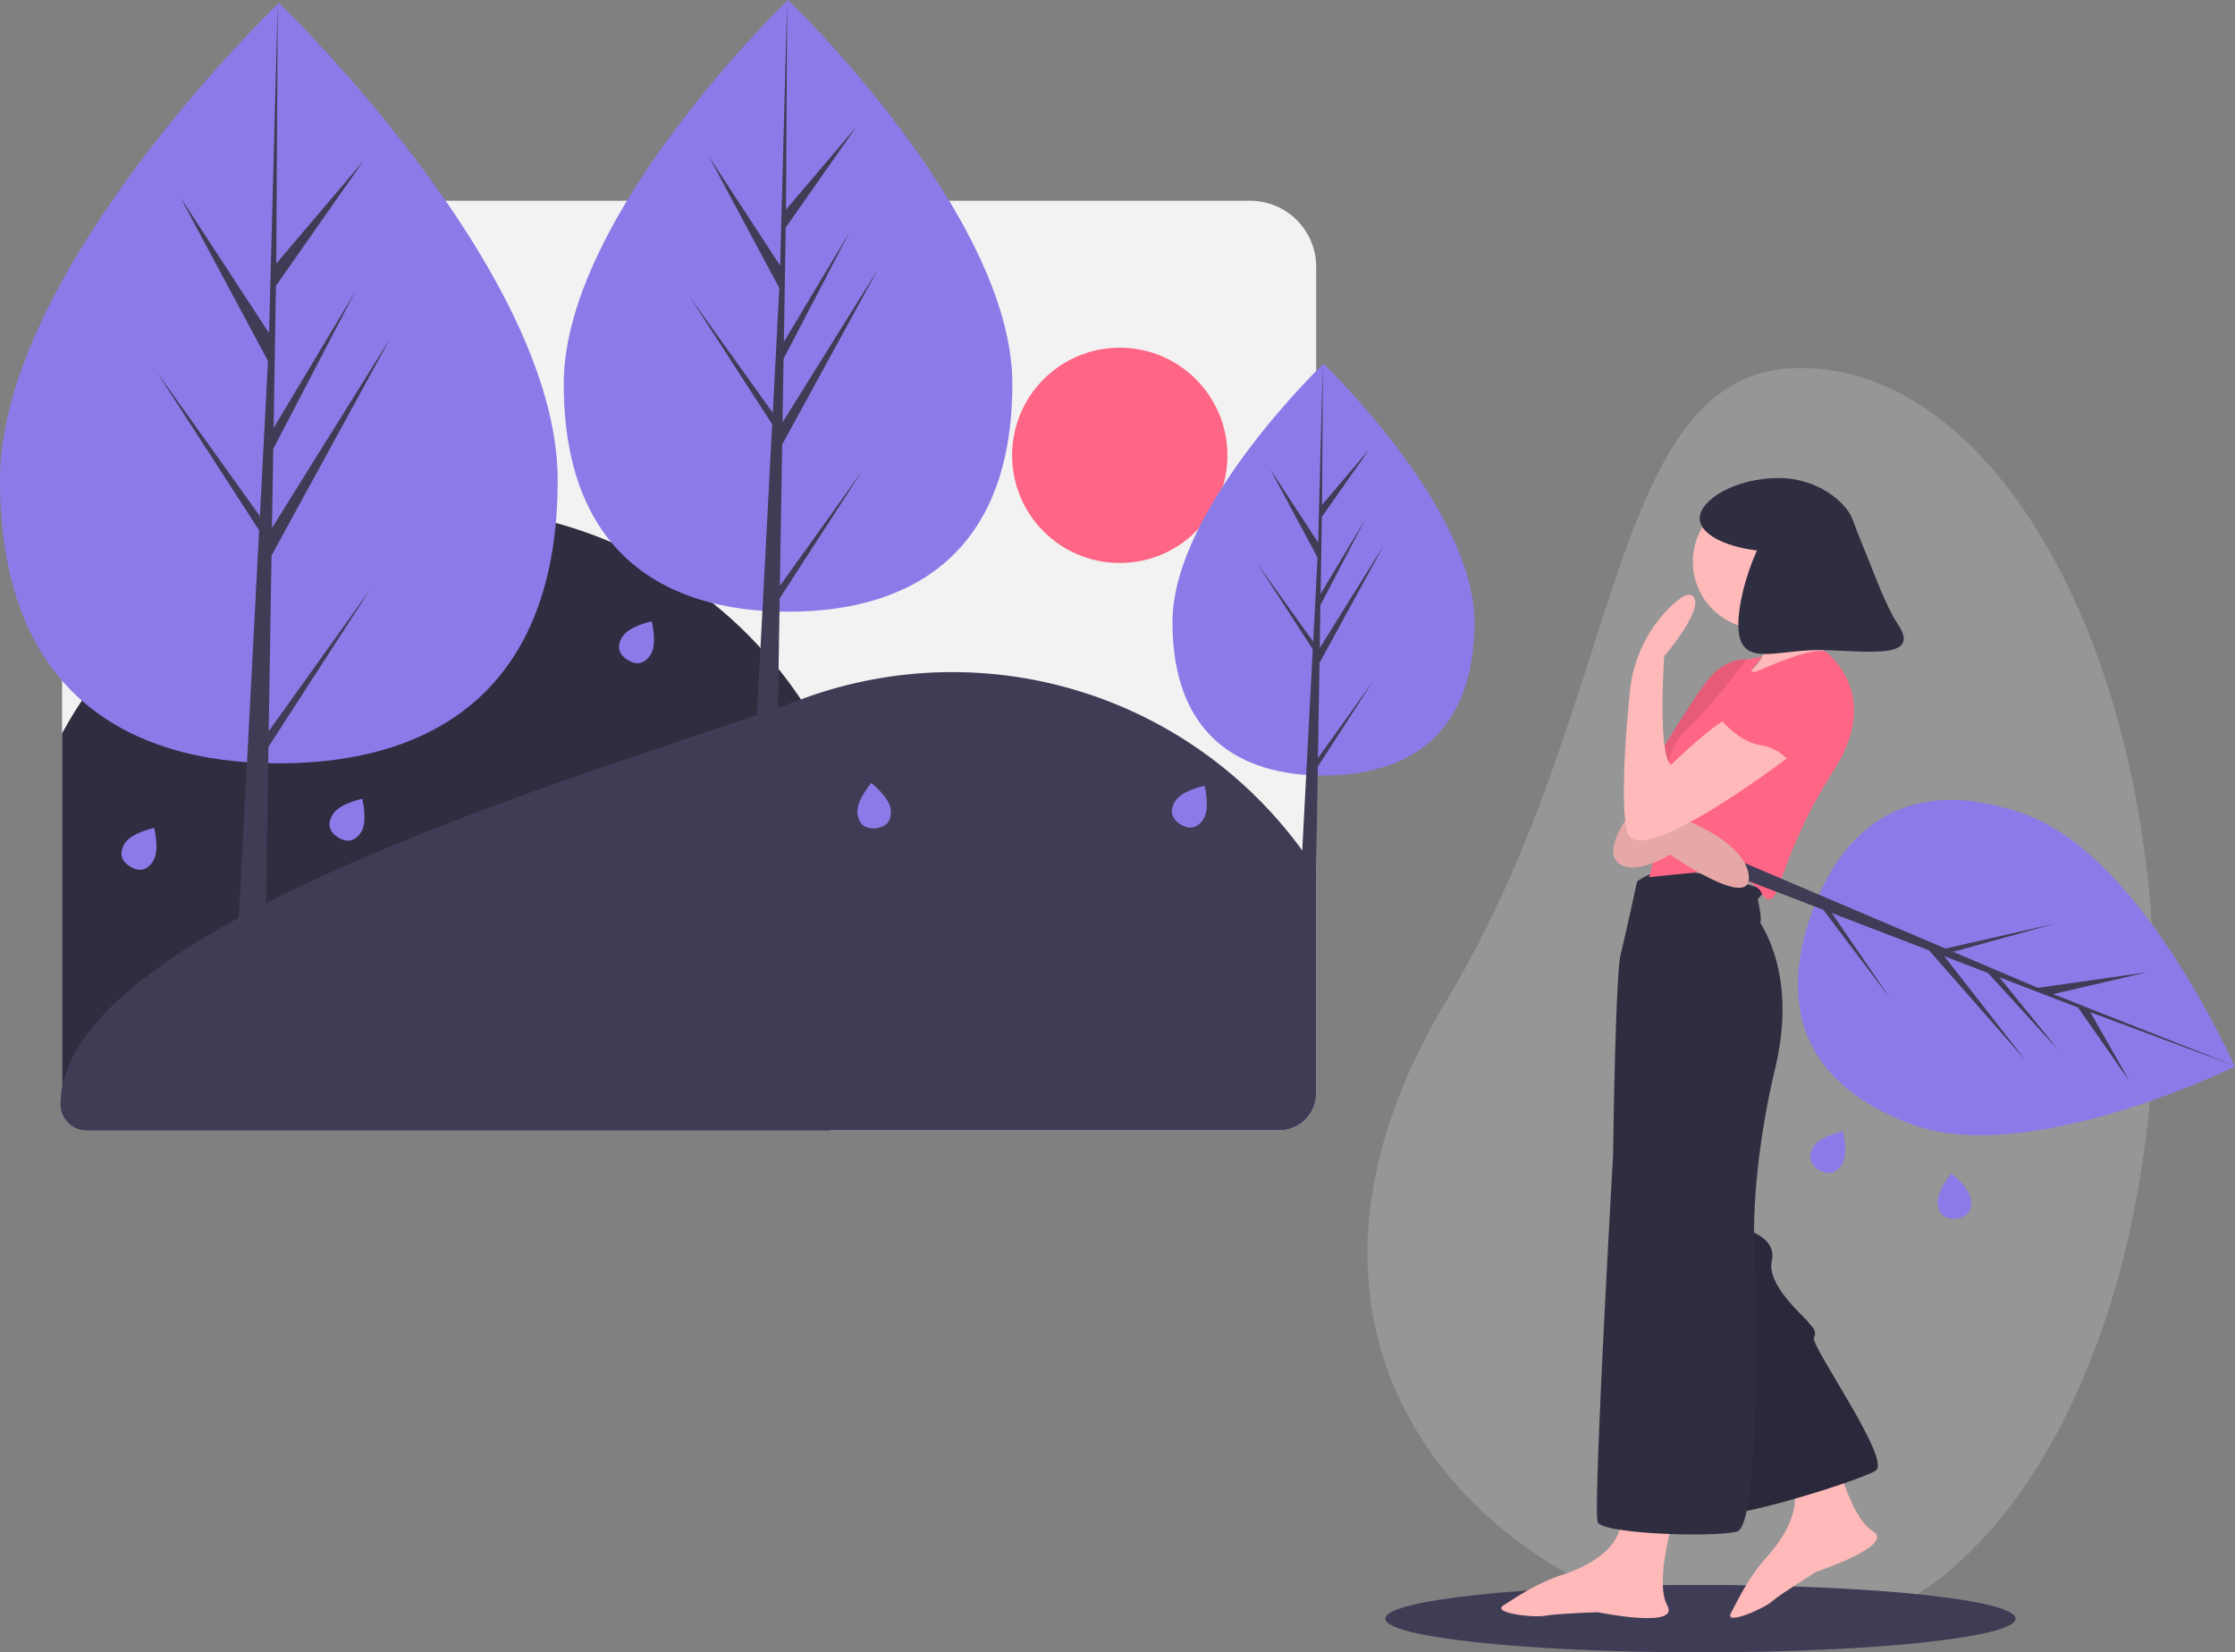 <svg xmlns="http://www.w3.org/2000/svg" width="1203.303" height="889.655" viewBox="0 0 1203.303 889.655"><rect x="0" y="0" width="1203.303" height="889.655" fill="#808080" stroke="none"/><defs><style>.a,.f{fill:#f2f2f2;}.b{fill:#2f2e41;}.c{fill:#3f3d56;}.d{fill:#ff6584;}.e{fill:#8b7be8;}.f{opacity:0.2;}.g{fill:#ffb9b9;}.h{opacity:0.1;}</style></defs><path class="a" d="M742.737,170.038v445a19.949,19.949,0,0,1-19.949,19.949H81.6a14.062,14.062,0,0,1-14.062-14.062V225a90.535,90.535,0,0,1,90.535-90.535H707.162a35.575,35.575,0,0,1,35.575,35.575Z" transform="translate(-34.117 -26.369)"/><path class="b" d="M504.615,521.977a231.594,231.594,0,0,1-23.8,102.611H81.6a14.062,14.062,0,0,1-14.062-14.062V410.875a232.649,232.649,0,0,1,437.078,111.1Z" transform="translate(-34.117 -15.97)"/><path class="c" d="M742.786,479.274v119.79a19.949,19.949,0,0,1-19.949,19.949H80.765A13.961,13.961,0,0,1,66.8,605.057v-.142c0-99.776,310.333-184.88,398.571-217.928a232.921,232.921,0,0,1,277.411,92.288Z" transform="translate(-34.167 -10.395)"/><circle class="d" cx="57.964" cy="57.964" r="57.964" transform="translate(544.911 187.207)"/><path class="e" d="M336.483,291.544c0,113.066-67.216,152.544-150.131,152.544S36.221,404.61,36.221,291.544s150.131-256.9,150.131-256.9S336.483,178.478,336.483,291.544Z" transform="translate(-36.221 -33.074)"/><path class="c" d="M139.354,393.62l1.538-94.626,63.989-117.066L141.132,284.15l.692-42.547,44.1-84.7-43.917,73.437h0l1.242-76.524L190.475,86.39l-47.029,55.395.777-140.317L139.34,187.224l.4-7.663L91.728,106.068l47.244,88.2L134.5,279.735l-.133-2.269-55.351-77.34L134.2,285.48l-.559,10.688-.1.161.046.877-11.35,216.829H137.4l1.82-112,55.048-85.145Z" transform="translate(5.308 0.099)"/><path class="e" d="M562.164,239.824c0,90.949-54.068,122.706-120.765,122.706S320.635,330.774,320.635,239.824,441.4,33.173,441.4,33.173,562.164,148.875,562.164,239.824Z" transform="translate(-17.116 -33.173)"/><path class="c" d="M396.509,315.445l1.237-76.117,51.473-94.166L397.94,227.388l.556-34.225,35.475-68.129-35.328,59.072h0l1-61.556,37.987-54.239-37.83,44.56L400.426,0,396.5,149.42l.323-6.164L358.2,84.139l38,70.95-3.6,68.746-.107-1.825L347.972,159.8l44.389,68.659-.449,8.6-.081.129.037.706-9.131,174.416h12.2l1.463-90.089,44.281-68.49Z" transform="translate(23.375 0)"/><path class="e" d="M790.326,355.8c0,61.231-36.4,82.61-81.3,82.61s-81.3-21.379-81.3-82.61,81.3-139.125,81.3-139.125S790.326,294.565,790.326,355.8Z" transform="translate(3.512 -20.846)"/><path class="c" d="M666.966,395.866l.832-51.244,34.653-63.4L667.93,336.583l.373-23.042,23.883-45.866L668.4,307.444h0L669.076,266l25.575-36.516-25.469,30L669.6,183.5l-2.644,100.6.218-4.149-26-39.8,25.584,47.767-2.423,46.282-.073-1.228L634.289,291.08,664.173,337.3l-.3,5.787-.053.088.024.475-6.147,117.423h8.213l.985-60.651,29.812-46.11Z" transform="translate(42.608 12.326)"/><path class="e" d="M219.527,454.022c-3.6,5.74-8.267,5.6-12.476,2.966s-6.365-6.782-2.767-12.521,15.8-8.264,15.8-8.264S223.125,448.281,219.527,454.022Z" transform="translate(-25.054 -6.1)"/><path class="e" d="M114.566,468.7c-3.6,5.74-8.267,5.6-12.476,2.966s-6.365-6.782-2.767-12.521,15.8-8.264,15.8-8.264S118.165,462.961,114.566,468.7Z" transform="translate(-32.105 -5.113)"/><path class="e" d="M486.712,442.616c.666,6.741-3.109,9.491-8.053,9.979s-9.184-1.47-9.85-8.211,7.439-16.2,7.439-16.2S486.046,435.874,486.712,442.616Z" transform="translate(-7.165 -6.638)"/><path class="e" d="M365.591,364.475c-3.6,5.74-8.267,5.6-12.476,2.966s-6.365-6.782-2.767-12.521,15.8-8.264,15.8-8.264S369.189,358.735,365.591,364.475Z" transform="translate(-15.242 -12.115)"/><path class="e" d="M644.506,447.416c-3.6,5.74-8.267,5.6-12.476,2.966s-6.365-6.782-2.767-12.521,15.8-8.264,15.8-8.264S648.1,441.675,644.506,447.416Z" transform="translate(3.494 -6.543)"/><path class="f" d="M1149.756,559.255c0,188.014-85.365,336.334-190.491,340.429C822.173,905.024,643,768.33,768.775,559.255c96.918-161.108,85.286-340.428,190.491-340.428S1149.756,371.242,1149.756,559.255Z" transform="translate(10.122 -20.702)"/><ellipse class="c" cx="169.681" cy="18.142" rx="169.681" ry="18.142" transform="translate(745.816 853.371)"/><path class="e" d="M1031.709,639.615c.666,6.741-3.109,9.491-8.053,9.98s-9.184-1.47-9.85-8.211,7.439-16.2,7.439-16.2S1031.048,632.874,1031.709,639.615Z" transform="translate(29.445 6.595)"/><path class="e" d="M966.566,621.7c-3.6,5.74-8.267,5.6-12.476,2.966s-6.365-6.782-2.767-12.521,15.8-8.264,15.8-8.264S970.165,615.961,966.566,621.7Z" transform="translate(25.128 5.164)"/><path class="g" d="M965.378,765.946s8.035,34.963,20.552,42.5-30.55,21.825-30.55,21.825-18.744,11.62-23.612,15.822-25.734,13.191-22.294,6.515,9.481-19.372,19.022-29.921,22.084-29.431,11.157-44.138S965.378,765.946,965.378,765.946Z" transform="translate(22.413 16.044)"/><path class="d" d="M925.218,367.466l-4.212-1.5s-10.83-1.5-20.757,11.131-32.64,50.991-32.64,50.991l-8.423,19.855,29.782.9L911.38,399.5Z" transform="translate(19.061 -10.822)"/><path class="h" d="M925.218,367.466l-4.212-1.5s-10.83-1.5-20.757,11.131-32.64,50.991-32.64,50.991l-8.423,19.855,29.782.9L911.38,399.5Z" transform="translate(19.061 -10.822)"/><path class="b" d="M918.538,653.632s17,3.76,14.139,16.846,17.749,30.083,19.7,32.941,4.813,4.061,3.008,8.423,41.966,65.882,33.242,71.448S909.213,810.666,902.9,806.3,891.463,659.2,891.463,659.2Z" transform="translate(21.229 8.506)"/><path class="h" d="M918.538,653.632s17,3.76,14.139,16.846,17.749,30.083,19.7,32.941,4.813,4.061,3.008,8.423,41.966,65.882,33.242,71.448S909.213,810.666,902.9,806.3,891.463,659.2,891.463,659.2Z" transform="translate(21.229 8.506)"/><path class="g" d="M886.455,799.692s-10.529,34.295-3.46,47.08-37.37,3.619-37.37,3.619-22.042.687-28.36,1.891-28.881-1.448-22.564-5.51,17.9-12.033,31.437-16.4,33.843-14.44,31.738-32.64S886.455,799.692,886.455,799.692Z" transform="translate(14.655 17.675)"/><path class="b" d="M863.508,478.26a33.152,33.152,0,0,1,20.005-6.167c11.582.451,49.487,9.476,48.434,11.281a38.01,38.01,0,0,1-3.46,4.512s2.407,10.98,1.354,12.033,20.607,25.872,7.972,79.119-11.281,90.1-11.281,90.1,5.114,156.132-9.476,159.289-72.049,1.053-74.757-5.114,8.273-197.646,8.273-197.646,1.2-96.266,4.061-108S863.508,478.26,863.508,478.26Z" transform="translate(17.898 -3.689)"/><circle class="g" cx="36.25" cy="36.25" r="36.25" transform="translate(911.414 266.169)"/><path class="g" d="M919.645,340.022s22.412,21.961-5.265,38.958c-19.488,11.968,47.08-9.326,47.08-9.326s-13.839-35.348-11.732-43.47S919.645,340.022,919.645,340.022Z" transform="translate(22.528 -13.611)"/><path class="d" d="M928.072,371.82s31.136-14.289,36.25-9.175,27.225,26.172,3.159,63.475-28.729,65.28-32.791,68.439-6.618-4.061-6.618-4.061-11.732-10.68-19.4-10.68-40.462,3.61-40.462,3.61l9.175-36.4s-4.512-28.729,10.83-43.019S920.4,366.255,920.4,366.255l8.688-1.587-5.737,7.306S922.507,374.227,928.072,371.82Z" transform="translate(19.667 -11.115)"/><path class="e" d="M1005.157,611.657C942.3,588.7,934,543.312,950.832,497.214s52.434-75.452,115.3-52.494,112.347,135.635,112.347,135.635S1068.014,634.617,1005.157,611.657Z" transform="translate(24.707 -6.064)"/><path class="c" d="M928.371,462.814l52.3,20.069,52.092,59.348-43.887-56.2,23.515,9.024,38.13,41.717-31.909-39.329h0l42.292,16.23,27.9,39.948-21.247-37.4,77.861,28.925-102.289-40.433,4.183,1.779,50.605-11.771-58.63,8.356L992.675,483.24l1.288.386,54.239-15.07-58.66,13.349-5.829-2.481-.069-.089-.5-.153L864.9,428.845l-3.08,8.431,61.9,23.753,36.16,47.895Z" transform="translate(57.892 28.807)"/><path class="g" d="M857.688,446.105s-13.387,18.05-4.512,24.819S880.7,466.11,880.7,466.11s43.019,29.933,42.417,12.334-31.437-29.782-31.437-29.782l-20.757.6,3.159-10.379-8.724-.9Z" transform="translate(18.453 -5.98)"/><path class="h" d="M857.688,446.105s-13.387,18.05-4.512,24.819S880.7,466.11,880.7,466.11s43.019,29.933,42.417,12.334-31.437-29.782-31.437-29.782l-20.757.6,3.159-10.379-8.724-.9Z" transform="translate(18.453 -5.98)"/><path class="g" d="M947.127,418.4s-84.534,65.13-89.949,42.267c-3.519-14.859-.812-51.446,1.515-75.242a73.748,73.748,0,0,1,21.844-45.676c5.072-4.941,9.776-8.041,12.14-5.731,6.618,6.468-15.493,32.339-15.493,32.339s-3.61,52.5,3.61,58.512c0,0,26.157-25.257,31.58-24.887S947.127,418.4,947.127,418.4Z" transform="translate(18.812 -13.016)"/><path class="b" d="M1000.552,353.288c-6.925-10.424-12.642-27.19-18.812-41.956-2-4.786-3.826-9.634-5.615-14.5-3.605-9.812-19.3-22.478-39.856-22.478-23.494,0-42.54,11.823-42.54,21.743,0,8.2,13.024,15.114,30.812,17.264-6.249,13.949-10.014,29.43-10.014,39.928,0,23.755,19.257,13.707,43.013,13.707S1013.7,373.074,1000.552,353.288Z" transform="translate(21.381 -16.972)"/><path class="d" d="M961.842,375.492s15.042,38.356-18.8,47.08c0,0-6.618-9.175-17.448-10.68s-20.457-12.785-20.457-12.785,22.111-31.136,39.409-31.738S961.842,375.492,961.842,375.492Z" transform="translate(22.147 -10.725)"/></svg>